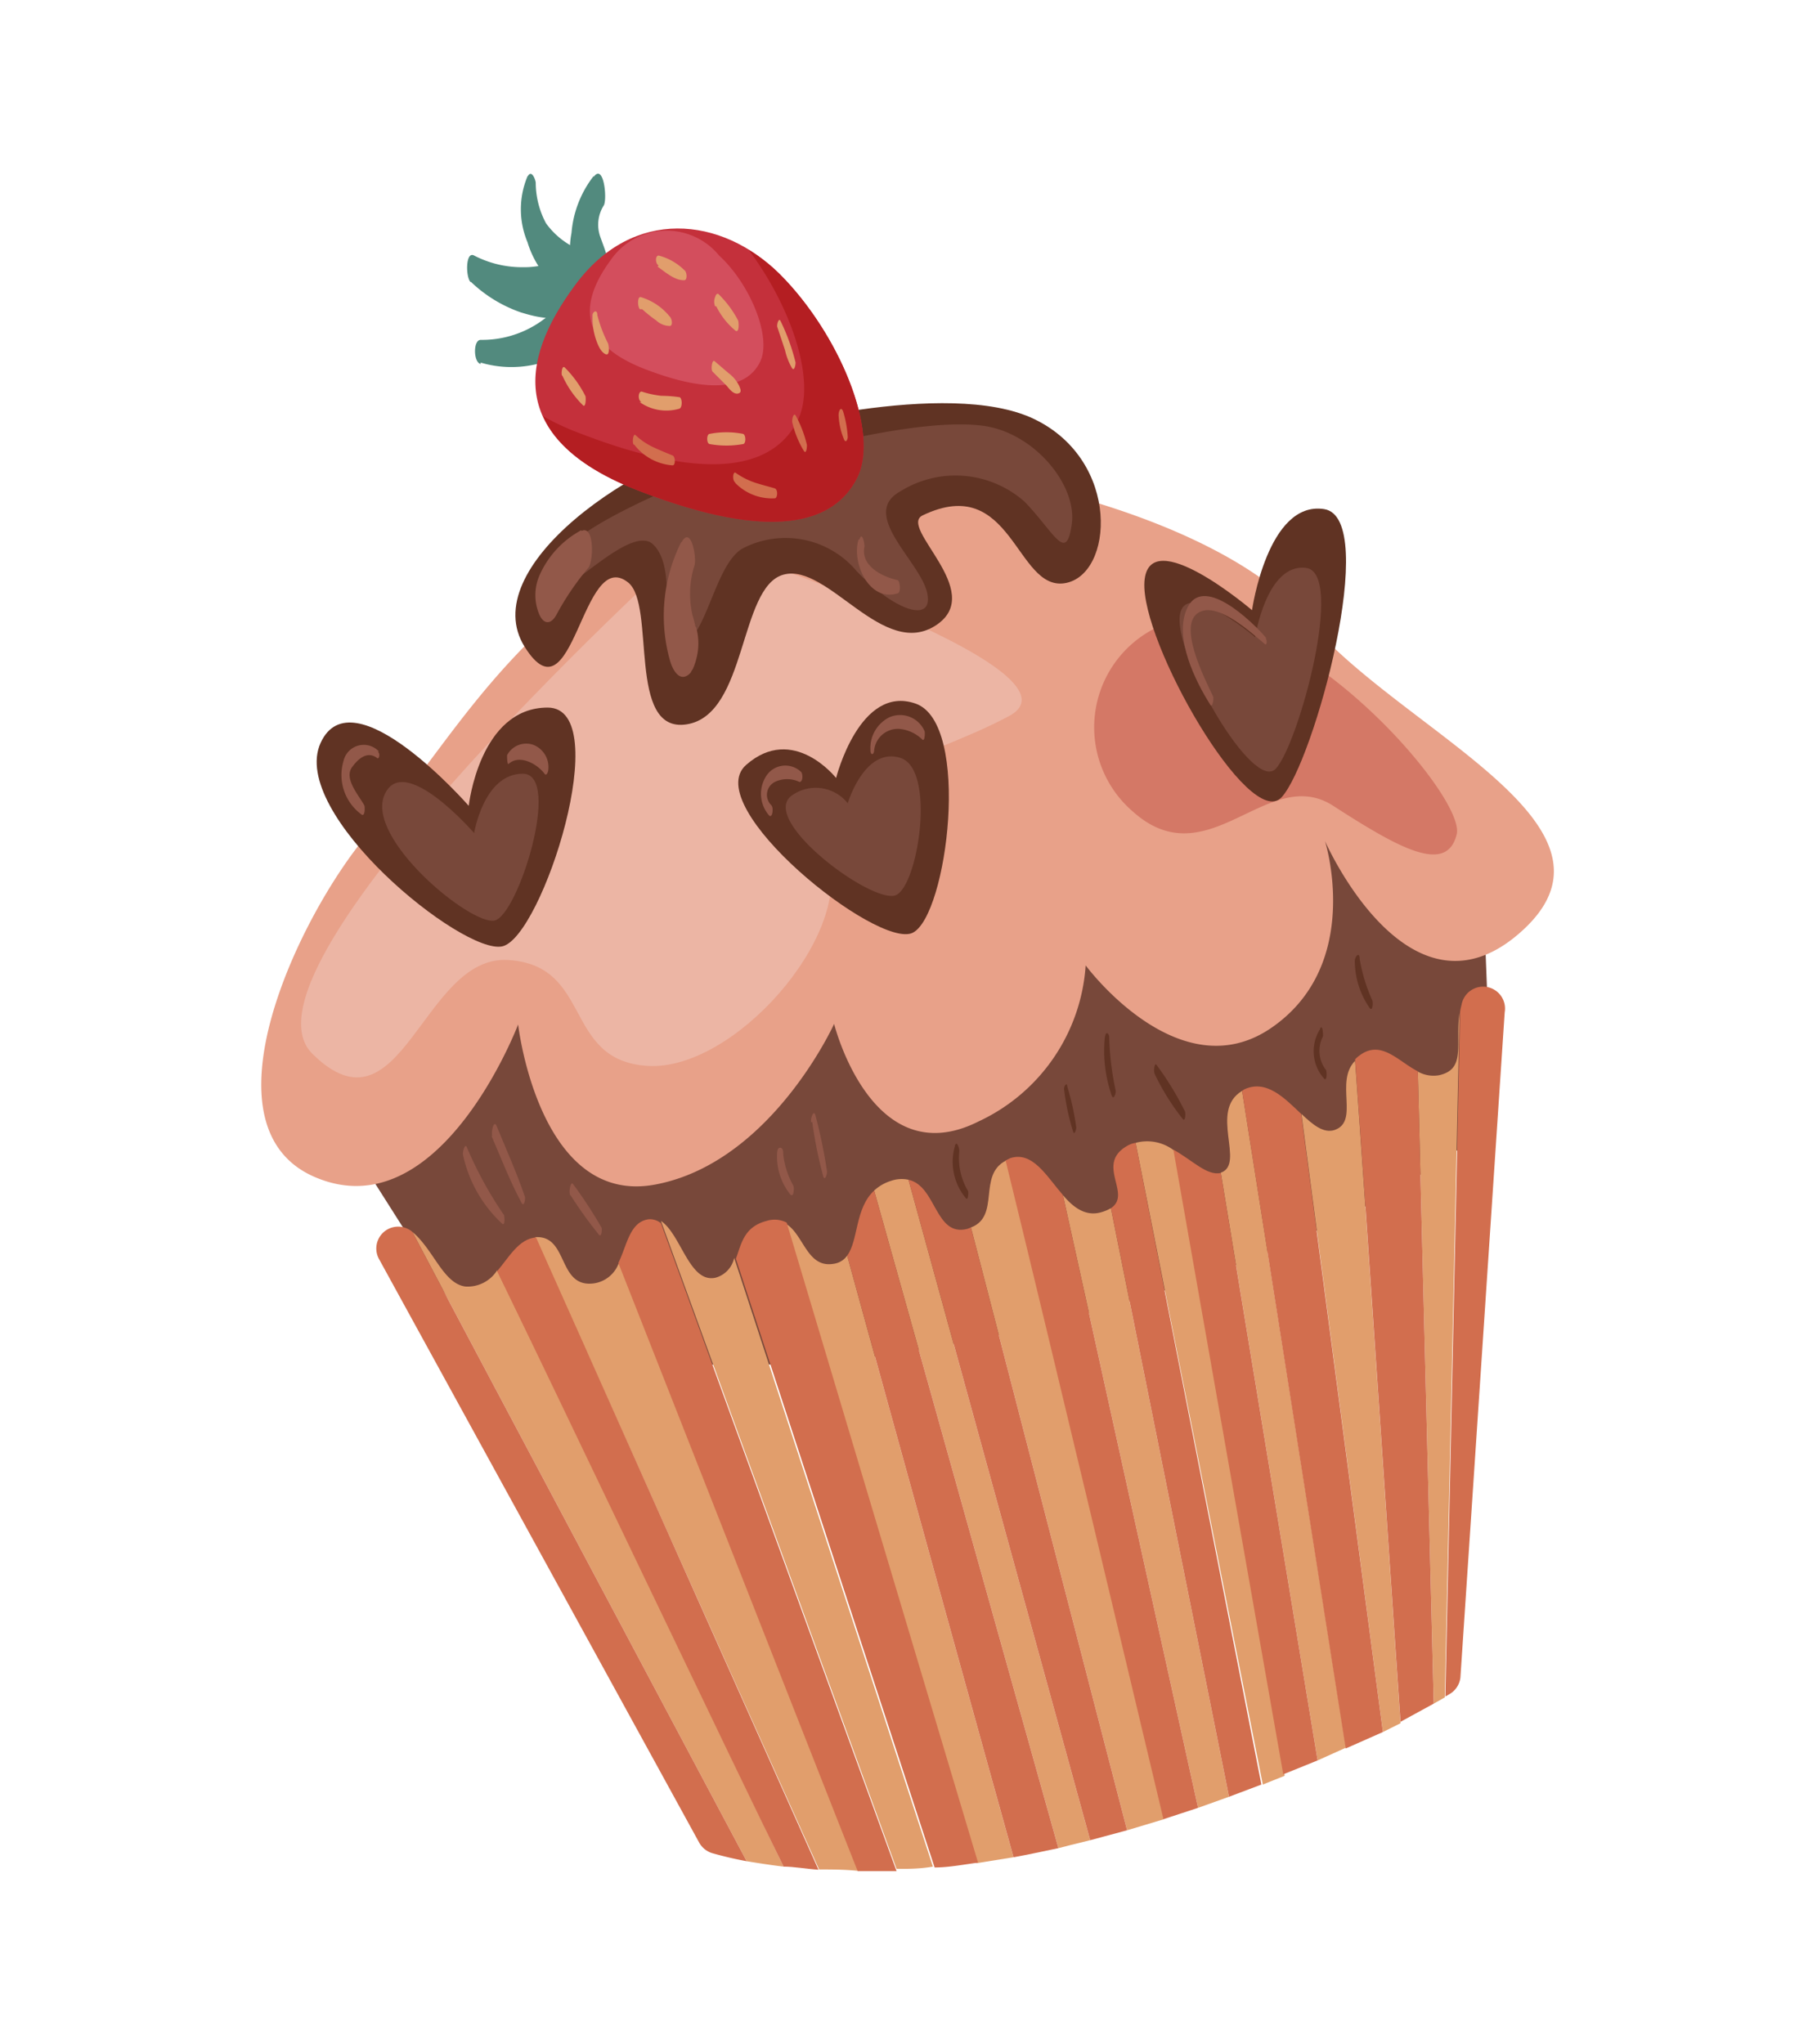 <svg id="Graphic_Elements" data-name="Graphic Elements" xmlns="http://www.w3.org/2000/svg" viewBox="0 0 64 72"><defs><style>.cls-1{fill:#78483a;}.cls-2{fill:#e19e6c;}.cls-3{fill:#d26e4e;}.cls-4{fill:#e8a189;}.cls-5{fill:#ecb5a4;}.cls-6{fill:#603323;}.cls-7{fill:#d47866;}.cls-8{fill:#528a7e;}.cls-9{fill:#c4303b;}.cls-10{fill:#d34e5d;}.cls-11{fill:#b41e22;}.cls-12{fill:#925849;}</style></defs><path class="cls-1" d="M12.78,41l3.35,5.28s6.47,3.45,18.89.78,17.54-7.52,17.54-7.52l-.34-8.74-7.93-2-9.35,4.65L23,34l-7.08.87Z"/><path class="cls-2" d="M34.2,43.23l5.5,21.23L41,64.07c-.78-3.28-4.13-17.38-5.56-23.2C34.42,41.38,35.25,42.83,34.2,43.23Z"/><path class="cls-2" d="M40,40.25l4.48,22.6.77-.31-3.87-22A1.55,1.55,0,0,0,40,40.25Z"/><path class="cls-2" d="M31.38,41.59a1.53,1.53,0,0,0-.59.34l6.49,23.16.43-.11.69-.17L32,41.55A1.13,1.13,0,0,0,31.38,41.59Z"/><path class="cls-2" d="M38.8,42.69c-.56.17-1-.17-1.36-.6L42.2,63.67l1.09-.39L39.13,42.55A1.48,1.48,0,0,1,38.8,42.69Z"/><path class="cls-2" d="M25.2,45c-.92.2-1.21-1.53-1.92-2l8.3,22.82c.41,0,.83,0,1.28-.08l-7-21.44A.92.92,0,0,1,25.2,45Z"/><path class="cls-2" d="M29.36,44.51c-.95.16-1.05-1.07-1.71-1.43,1.86,6.22,5.75,19.2,6.74,22.54l1.31-.21c-.77-2.75-4.09-14.75-5.86-21.19A.69.69,0,0,1,29.36,44.51Z"/><path class="cls-2" d="M20.91,45.2c-1.26.16-.89-1.65-2-1.63h-.06l10,22.27c.43,0,.89,0,1.38.05-1.05-2.65-5.86-14.9-8.43-21.42A1.1,1.1,0,0,1,20.91,45.2Z"/><path class="cls-2" d="M16.39,45.31c-.78-.11-1.11-1.29-1.86-1.92.17.36,10.2,19.21,11.77,22.16.37.06.8.13,1.3.19-1.56-3.24-8-16.72-10.09-21A1.23,1.23,0,0,1,16.39,45.31Z"/><path class="cls-2" d="M43,41.3h0L46.41,62l1-.45L43.75,38.42C42.57,39.12,43.88,41,43,41.3Z"/><path class="cls-2" d="M50.68,37.87a1.13,1.13,0,0,1-.74-.13L50.5,60l.39-.22.52-24.12C51.25,36.8,51.65,37.66,50.68,37.87Z"/><path class="cls-2" d="M47,39.8c-.39.12-.76-.19-1.16-.57L48.71,61l.62-.31c-.23-3.37-1.32-19.55-1.6-23.33C47,38.1,47.9,39.5,47,39.8Z"/><path class="cls-3" d="M41.33,40.49l3.87,22L46.41,62,43,41.31C42.51,41.42,42,40.86,41.33,40.49Z"/><path class="cls-3" d="M43.82,38.37l-.07.05L47.4,61.58,48.71,61,45.83,39.23C45.24,38.67,44.6,38,43.82,38.37Z"/><path class="cls-3" d="M47.89,37.17a1.07,1.07,0,0,0-.16.14c.28,3.78,1.37,20,1.6,23.33L50.5,60l-.56-22.27C49.26,37.39,48.65,36.6,47.89,37.17Z"/><path class="cls-3" d="M51.44,59.08,53,35.65a.77.77,0,0,0-1.52-.26v0a2,2,0,0,0-.05.24l-.52,24.12.17-.1A.78.78,0,0,0,51.44,59.08Z"/><path class="cls-3" d="M13.36,44.36,24.63,64.9a.79.79,0,0,0,.47.37c.25.07.66.18,1.2.28-1.57-2.95-11.6-21.8-11.77-22.16A.77.77,0,0,0,13.36,44.36Z"/><path class="cls-3" d="M17.51,44.77C19.57,49,26,62.5,27.6,65.74c.37,0,.78.08,1.23.11L18.88,43.58C18.27,43.63,17.93,44.28,17.51,44.77Z"/><path class="cls-3" d="M22.86,42.94c-.68.08-.77.91-1.08,1.54C24.35,51,29.16,63.25,30.21,65.9l1.37,0-8.3-22.82A.62.62,0,0,0,22.86,42.94Z"/><path class="cls-3" d="M27,43c-.81.21-.89.83-1.08,1.33l7,21.44c.49,0,1-.1,1.53-.17-1-3.34-4.88-16.32-6.74-22.54A.92.92,0,0,0,27,43Z"/><path class="cls-3" d="M29.84,44.22c1.77,6.44,5.09,18.44,5.86,21.19.51-.09,1-.2,1.58-.32L30.79,41.93C30.11,42.56,30.24,43.68,29.84,44.22Z"/><path class="cls-3" d="M35.58,40.79l-.16.08c1.43,5.82,4.78,19.92,5.56,23.2l1.22-.4L37.44,42.09C36.86,41.42,36.37,40.53,35.58,40.79Z"/><path class="cls-3" d="M39.75,40.33c-1.22.65.15,1.71-.62,2.22l4.16,20.73,1.14-.43L40,40.25A.84.84,0,0,0,39.75,40.33Z"/><path class="cls-3" d="M34.07,43.28c-1.14.29-1.08-1.51-2.07-1.73l6.4,23.26,1.3-.35L34.2,43.23Z"/><path class="cls-4" d="M27.32,17.47C18.61,20,15.84,26.54,13.47,28.82s-6.8,10.72-2.39,12.63,7.17-5.37,7.17-5.37.73,6.4,4.82,5.64,6.31-5.66,6.31-5.66,1.33,5.34,5.1,3.43A6.54,6.54,0,0,0,38.24,34s3.28,4.44,6.54,2.2,1.89-6.58,1.89-6.58,3,6.84,7,3.11-4.36-7-7.63-10.91S33,16,30.43,16.57A12.89,12.89,0,0,0,27.32,17.47Z"/><path class="cls-5" d="M24.46,19S7.86,34,11,37.11s3.88-3.48,6.89-3.3,1.92,3.55,4.93,3.73S30,33,29.18,30.22s3.25-3.34,6.36-5S24.46,19,24.46,19Z"/><path class="cls-6" d="M26.48,15.2c-4.22.89-9.73,4.82-8,7.58s2-3.56,3.64-2.27c1,.78-.06,5.34,2.07,5s1.83-4.83,3.4-5.27S31.12,23.29,33,22c1.73-1.19-1.38-3.43-.5-3.85,3.15-1.51,3.28,2.66,5,2.39s2-4.3-1.07-5.78S26.48,15.2,26.48,15.2Z"/><path class="cls-6" d="M16.51,28.38s-4.1-4.69-5.22-2.21,5,7.46,6.4,7.16,4-8.41,1.6-8.41S16.51,28.38,16.51,28.38Z"/><path class="cls-7" d="M40.66,22.14a3.91,3.91,0,0,0-.76,6.44c2.66,2.39,4.75-1.69,7.06-.2s4,2.44,4.35,1S44.68,20.11,40.66,22.14Z"/><path class="cls-1" d="M16.7,29.34S14.2,26.45,13.54,28s3.05,4.6,3.88,4.42,2.38-5.16,1-5.17S16.7,29.34,16.7,29.34Z"/><path class="cls-6" d="M29.45,27.4s-1.51-1.92-3.17-.46,4.65,6.52,5.87,5.91,2.07-7.38.1-8.07S29.45,27.4,29.45,27.4Z"/><path class="cls-1" d="M29.86,28.29a1.44,1.44,0,0,0-2-.25c-1.08.89,2.93,3.86,3.71,3.48s1.4-4.44.14-4.83S29.86,28.29,29.86,28.29Z"/><path class="cls-6" d="M44.1,21.49s-3.65-3.12-3.79-1,3.7,8.8,4.83,7.59,3.49-9.84,1.5-10.15S44.1,21.49,44.1,21.49Z"/><path class="cls-1" d="M44.21,22.44s-2.56-2.18-2.66-.69,2.6,6.17,3.39,5.32S47.39,20.17,46,20,44.21,22.44,44.21,22.44Z"/><path class="cls-3" d="M26.28,17.63a2.75,2.75,0,0,0,1.63-.16c.08,0,.09-.36,0-.36a4.27,4.27,0,0,0-.8.1,4.4,4.4,0,0,1-.81,0c-.12,0-.12.37,0,.38Z"/><path class="cls-1" d="M23.58,17.23S20,18.71,19.66,19.72C18.5,22.78,22,18.23,23,19.17s0,3.8.94,3.59,1.23-2.91,2.23-3.45a3.27,3.27,0,0,1,4,.8c1.29,1.37,2.72,1.89,2.49.78s-2.42-2.78-.94-3.59a3.67,3.67,0,0,1,4.37.37c1.06,1.1,1.46,2.17,1.66.8S36.45,15.26,34.66,15C31.42,14.54,23.58,17.23,23.58,17.23Z"/><path class="cls-8" d="M18.58,6.21a3,3,0,0,0,0,2.32,3.39,3.39,0,0,0,1.63,2c.52.26.71-1.49.21-1.73a2.75,2.75,0,0,1-1.19-.94,3.05,3.05,0,0,1-.36-1.42c0-.08-.13-.47-.27-.25Z"/><path class="cls-8" d="M16.58,9.92A4.82,4.82,0,0,0,18.34,11c.55.17,1.37.38,1.83-.06.29-.27.47-1.37,0-1.58s-1.13.06-1.68.05A3.68,3.68,0,0,1,16.7,9c-.31-.17-.3.78-.12.94Z"/><path class="cls-8" d="M16.93,12.77A3.82,3.82,0,0,0,20.51,12a1.55,1.55,0,0,0,.29-1.4c0-.2-.35-1-.65-.5a3.62,3.62,0,0,1-3.22,1.87c-.27,0-.26.79,0,.85Z"/><path class="cls-8" d="M20.91,6.2a3.76,3.76,0,0,0-.78,2,3.08,3.08,0,0,0,.71,2.61c.61.47.62-1.46.56-1.67.07.67.09.77.05.27a2.73,2.73,0,0,0-.1-.48c-.06-.2-.14-.4-.21-.6a1.27,1.27,0,0,1,.13-1.1c.12-.23,0-1.49-.36-1Z"/><path class="cls-9" d="M20.25,10.05c-2,2.7-2.33,5.47,2.29,7.25s6.83,1.16,7.65-.47-.67-5.12-2.72-7.17S22.28,7.28,20.25,10.05Z"/><path class="cls-10" d="M21.51,9.16c-1.05,1.43-1.23,2.9,1.21,3.84s3.62.62,4.05-.25S26.42,10,25.33,9A2.39,2.39,0,0,0,21.51,9.16Z"/><path class="cls-11" d="M27.47,9.66a6,6,0,0,0-1.1-.86c1.5,2,2.4,4.64,1.73,6-.82,1.63-3,2.26-7.65.47a9.08,9.08,0,0,1-1.32-.61c.44,1,1.5,1.91,3.41,2.64,4.62,1.78,6.83,1.16,7.65-.47S29.52,11.71,27.47,9.66Z"/><path class="cls-2" d="M23.16,9.39c.26.18.6.49.94.48.12,0,.1-.3,0-.36A2,2,0,0,0,23.2,9c-.13,0-.12.29,0,.35Z"/><path class="cls-2" d="M22.62,10.89a4.87,4.87,0,0,0,.5.4.7.7,0,0,0,.47.19c.12,0,.08-.26,0-.33a2.07,2.07,0,0,0-1-.68c-.15-.07-.14.34-.05.42Z"/><path class="cls-2" d="M25.23,10.79a2.6,2.6,0,0,0,.68.86c.14.08.11-.31.09-.36a3.69,3.69,0,0,0-.67-.91c-.06-.08-.12,0-.14.08a.42.42,0,0,0,0,.33Z"/><path class="cls-2" d="M20.87,11.18a2.33,2.33,0,0,0,.11.74c.06.18.16.46.34.55s.12-.31.1-.37a4.77,4.77,0,0,1-.38-1c0-.22-.16-.13-.17,0Z"/><path class="cls-2" d="M22.53,14.16a1.62,1.62,0,0,0,1.41.23c.1-.06.09-.36,0-.4a4.51,4.51,0,0,0-.65-.05,3.41,3.41,0,0,1-.69-.15c-.13,0-.14.32,0,.37Z"/><path class="cls-2" d="M25.1,13.09l.48.48c.1.11.24.32.41.29s.07-.2.05-.26a1.21,1.21,0,0,0-.38-.46l-.49-.42c-.09-.08-.14.3-.07.37Z"/><path class="cls-2" d="M19.8,13.21a3.47,3.47,0,0,0,.74,1.07c.1.08.1-.29.08-.33a3.9,3.9,0,0,0-.72-1c-.11-.12-.14.23-.1.29Z"/><path class="cls-2" d="M27.38,11.52l.27.81a2.25,2.25,0,0,0,.25.64c.09.12.13-.17.12-.21a7.28,7.28,0,0,0-.52-1.44c-.07-.17-.15.13-.12.2Z"/><path class="cls-2" d="M25,15.64a3.29,3.29,0,0,0,1.17,0c.11,0,.11-.33,0-.36a3.07,3.07,0,0,0-1.17,0c-.12,0-.12.35,0,.36Z"/><path class="cls-3" d="M22.34,15.66a1.88,1.88,0,0,0,1.35.73c.11,0,.1-.31,0-.35s-.47-.19-.7-.3a2.37,2.37,0,0,1-.61-.42c-.08-.06-.12.27-.06.34Z"/><path class="cls-3" d="M25.89,17a1.8,1.8,0,0,0,1.4.55c.1,0,.12-.31,0-.35s-.49-.13-.72-.21a2.58,2.58,0,0,1-.66-.34c-.1-.06-.13.29,0,.35Z"/><path class="cls-3" d="M27.91,14.89a3.44,3.44,0,0,0,.41,1c.09.12.11-.19.1-.23a4.18,4.18,0,0,0-.38-1c-.09-.19-.16.15-.13.23Z"/><path class="cls-3" d="M29.54,14.66a2.46,2.46,0,0,0,.2.84c.07.11.12-.05.12-.11a3.87,3.87,0,0,0-.16-.89c-.08-.23-.18,0-.16.16Z"/><path class="cls-12" d="M24,19.08a5.8,5.8,0,0,0-.4,4.19c.1.35.36.8.72.43a2.08,2.08,0,0,0,.19-1.64c-.22,1.51-.22,1.91,0,1.21a3.08,3.08,0,0,0,.07-.61,4.56,4.56,0,0,0-.19-1,3.32,3.32,0,0,1,.07-1.74c.09-.27-.12-1.45-.46-.81Z"/><path class="cls-12" d="M20.48,18.67A3.33,3.33,0,0,0,19,20.27a1.74,1.74,0,0,0,0,1.38c.17.37.42.33.6,0A9.66,9.66,0,0,1,20.72,20c.19-.22.22-1.53-.24-1.3Z"/><path class="cls-12" d="M27.18,28.37a.51.51,0,0,1,.11-.83,1,1,0,0,1,.87,0c.13,0,.12-.29.06-.35a.8.8,0,0,0-1.25.17,1.16,1.16,0,0,0,.12,1.36c.12.11.16-.26.09-.34Z"/><path class="cls-12" d="M30.79,26.43a.84.84,0,0,1,.86-.76,1.31,1.31,0,0,1,.84.38c.09.07.09-.25.08-.29a.94.94,0,0,0-1.24-.5,1.21,1.21,0,0,0-.67,1.17c0,.17.12.17.13,0Z"/><path class="cls-12" d="M44.61,22.48c-.49-.58-2.29-2.33-2.82-1-.42,1,.3,2.49.84,3.34.08.13.13-.23.1-.29-.27-.58-1.35-2.65-.42-3,.67-.26,1.78.77,2.25,1.16.07.05.08-.19,0-.23Z"/><path class="cls-12" d="M17.92,26.9c.38-.34,1,0,1.26.35.07.1.13-.08.13-.12a.84.84,0,0,0-.53-.9.76.76,0,0,0-.92.37s0,.37.06.3Z"/><path class="cls-12" d="M13.35,26.47a.73.73,0,0,0-1.25.33,1.72,1.72,0,0,0,.64,1.89c.12.08.12-.28.09-.33-.2-.36-.72-.94-.43-1.34s.6-.55.9-.31c.07,0,.09-.2,0-.24Z"/><path class="cls-12" d="M30.24,19c-.25.8.36,2.21,1.37,1.9.13,0,.1-.45,0-.47-.54-.12-1.31-.5-1.16-1.19,0-.14-.09-.53-.18-.24Z"/><path class="cls-12" d="M16.31,40.68a4.64,4.64,0,0,0,1.38,2.42c.11.08.08-.26.06-.31a13.59,13.59,0,0,1-1.3-2.37c-.07-.2-.17.17-.14.26Z"/><path class="cls-12" d="M17.31,40c.34.79.65,1.6,1.06,2.36.09.17.14-.13.12-.21-.29-.85-.66-1.67-1-2.5-.1-.23-.2.23-.15.35Z"/><path class="cls-12" d="M27.37,40.67a2.12,2.12,0,0,0,.47,1.4c.13.12.13-.24.11-.3a2.91,2.91,0,0,1-.36-1.1c0-.07,0-.25-.11-.25s-.11.19-.11.25Z"/><path class="cls-12" d="M28.61,39.52A15.26,15.26,0,0,0,29,41.44c.06.17.14-.12.13-.18a18.21,18.21,0,0,0-.4-1.95c-.06-.28-.19.08-.16.21Z"/><path class="cls-12" d="M20.1,42.1a15.2,15.2,0,0,0,1,1.39c.09.1.11-.2.09-.25a15.28,15.28,0,0,0-1-1.53c-.09-.15-.17.29-.1.39Z"/><path class="cls-6" d="M37.48,38.37a8.41,8.41,0,0,0,.32,1.49c.05.14.11-.1.11-.15a9.17,9.17,0,0,0-.32-1.45c0-.17-.13,0-.11.11Z"/><path class="cls-6" d="M38.92,36.49a4.81,4.81,0,0,0,.24,2.1c.07.17.15-.1.14-.17a10,10,0,0,1-.23-1.88c0-.15-.13-.25-.15,0Z"/><path class="cls-6" d="M40.66,37.8a8.29,8.29,0,0,0,1,1.61c.1.11.1-.21.08-.26a10.57,10.57,0,0,0-1-1.64c-.07-.12-.12.22-.07.29Z"/><path class="cls-6" d="M46.5,36.24A1.45,1.45,0,0,0,46.65,38c.1.07.08-.27.06-.31a1.1,1.1,0,0,1-.11-1.19c0-.08,0-.41-.1-.29Z"/><path class="cls-6" d="M47.72,33.86a2.92,2.92,0,0,0,.53,1.65c.11.12.11-.22.09-.27a5.89,5.89,0,0,1-.45-1.48c0-.26-.18-.07-.17.1Z"/><path class="cls-6" d="M33.63,40.38a2,2,0,0,0,.4,1.83c.08.07.08-.23.07-.26a2.27,2.27,0,0,1-.31-1.41c0-.13-.11-.41-.16-.16Z"/></svg>